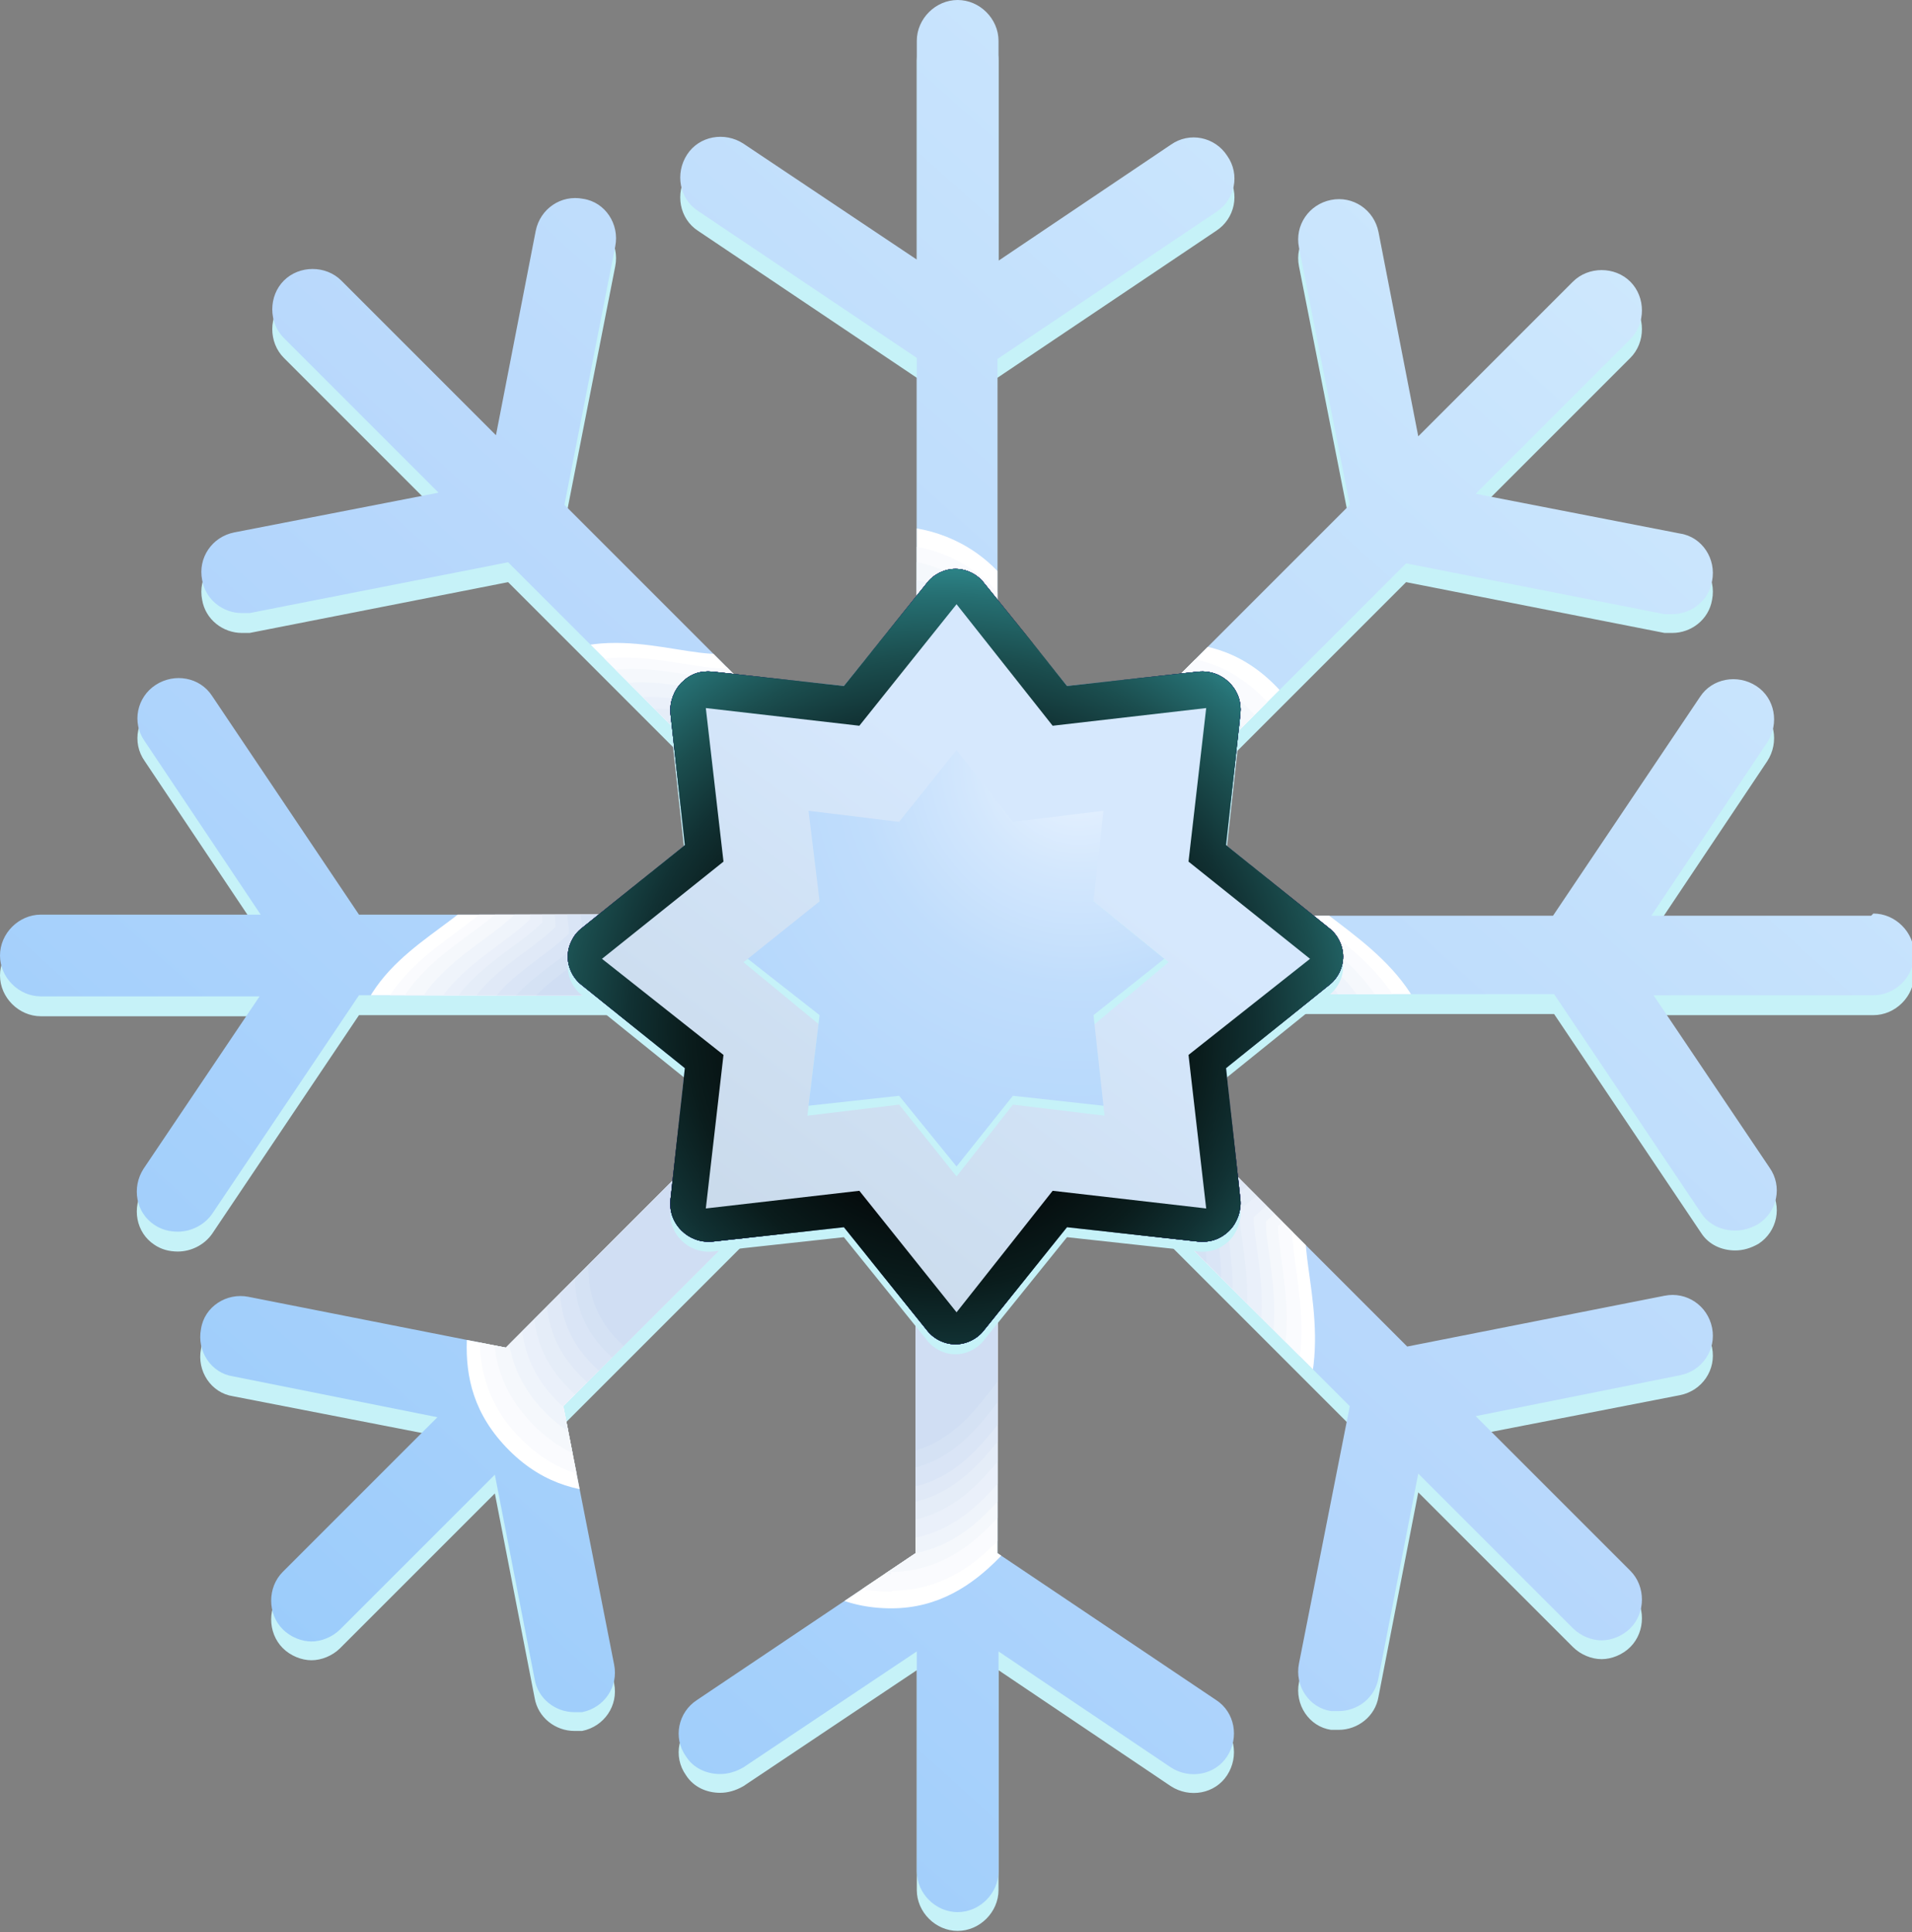 <?xml version="1.0" encoding="UTF-8"?><svg xmlns="http://www.w3.org/2000/svg" xmlns:xlink="http://www.w3.org/1999/xlink" viewBox="0 0 17.31 17.49"><rect x="0" y="0" width="17.31" height="17.49" fill="#808080" stroke="none"/><defs><style>.cls-1{fill:#1c1d4d;opacity:.55;}.cls-1,.cls-2,.cls-3,.cls-4,.cls-5,.cls-6,.cls-7,.cls-8,.cls-9,.cls-10,.cls-11,.cls-12,.cls-13,.cls-14,.cls-15,.cls-16,.cls-17,.cls-18,.cls-19,.cls-20,.cls-21,.cls-22,.cls-23,.cls-24,.cls-25,.cls-26,.cls-27,.cls-28,.cls-29{stroke-width:0px;}.cls-2{fill:#eff4fb;}.cls-3{fill:#2a2c73;opacity:.82;}.cls-4{fill:url(#_R_W_h_66);}.cls-5{fill:url(#_R_W_h_1068);}.cls-5,.cls-30{mix-blend-mode:screen;}.cls-6{fill:#f5f8fc;}.cls-31{isolation:isolate;}.cls-7{fill:#06060e;opacity:.09;}.cls-8{fill:#33358c;}.cls-9{fill:#dae5f6;}.cls-10{fill:none;}.cls-11{fill:url(#_R_W_h_5);}.cls-11,.cls-32{mix-blend-mode:multiply;}.cls-33{clip-path:url(#clippath-1);}.cls-12{fill:#0f0f27;opacity:.27;}.cls-13{fill:#d5e2f4;}.cls-14{fill:#131434;opacity:.36;}.cls-15{fill:#010101;opacity:0;}.cls-16{fill:#fff;}.cls-17{fill:url(#_R_W_h_4);}.cls-18{fill:#eaf0fa;}.cls-19{fill:#e5edf8;}.cls-20{fill:#fafbfe;}.cls-21{fill:#2e307f;opacity:.91;}.cls-34{clip-path:url(#clippath);}.cls-22{fill:#c6f2f8;}.cls-23{fill:#181940;opacity:.45;}.cls-24{fill:#d0def3;}.cls-25{fill:#0a0a1a;opacity:.18;}.cls-26{fill:#252766;opacity:.73;}.cls-27{fill:url(#_R_W_h_70);}.cls-28{fill:#212259;opacity:.64;}.cls-29{fill:#e0e9f7;}</style><linearGradient id="_R_W_h_66" x1="1.26" y1="16.86" x2="15.65" y2=".9" gradientUnits="userSpaceOnUse"><stop offset="0" stop-color="#94c9fb"/><stop offset=".51" stop-color="#b8d8fc"/><stop offset="1" stop-color="#d2ebfd"/></linearGradient><clipPath id="clippath"><path class="cls-10" d="M16.94,8.29h-1.99l1.05-1.57c.11-.17.07-.4-.1-.51-.17-.11-.4-.07-.51.1l-1.33,1.98h-4.52l3.19-3.19,2.34.46s.05,0,.07,0c.17,0,.33-.12.36-.3.04-.2-.09-.4-.29-.43l-1.85-.36,1.4-1.4c.14-.14.14-.38,0-.52s-.38-.14-.52,0l-1.4,1.4-.36-1.85c-.04-.2-.23-.33-.43-.29-.2.04-.33.23-.29.43l.46,2.33-3.19,3.19V3.25l1.98-1.33c.17-.11.22-.34.1-.51-.11-.17-.34-.22-.51-.1l-1.56,1.05V.37c0-.2-.17-.37-.37-.37s-.37.17-.37.37v1.98l-1.57-1.05c-.17-.11-.4-.07-.51.1-.11.17-.07.4.1.51l1.98,1.33v4.52l-3.19-3.19.46-2.34c.04-.2-.09-.4-.29-.43-.2-.04-.39.09-.43.29l-.36,1.85-1.4-1.4c-.14-.14-.38-.14-.52,0s-.14.38,0,.52l1.4,1.4-1.85.36c-.2.04-.33.23-.29.43.03.18.19.3.36.3.02,0,.05,0,.07,0l2.34-.46,3.19,3.19H3.25l-1.33-1.98c-.11-.17-.34-.21-.51-.1-.17.11-.22.34-.1.51l1.05,1.57H.37c-.2,0-.37.17-.37.37s.17.37.37.37h1.98l-1.05,1.56c-.11.17-.07.4.1.51.06.04.13.06.21.06.12,0,.24-.06.31-.16l1.33-1.98h4.52l-3.19,3.19-2.33-.46c-.2-.04-.4.09-.43.29-.04.2.09.4.29.43l1.85.37-1.4,1.4c-.14.14-.14.38,0,.52.07.07.17.11.26.11s.19-.04.26-.11l1.4-1.4.36,1.85c.03.18.19.3.36.3.02,0,.05,0,.07,0,.2-.04.33-.23.29-.43l-.46-2.34,3.19-3.19v4.52l-1.98,1.33c-.17.11-.22.34-.1.51.07.11.19.16.31.16.07,0,.14-.02.21-.06l1.57-1.05v1.99c0,.2.17.37.37.37s.37-.17.37-.37v-1.99l1.56,1.05c.17.11.4.07.51-.1.11-.17.07-.4-.1-.51l-1.98-1.33v-4.52l3.19,3.19-.46,2.33c-.04.2.09.4.29.43.02,0,.05,0,.07,0,.17,0,.33-.12.36-.3l.36-1.85,1.4,1.4c.07.07.17.11.26.11s.19-.04.26-.11c.14-.14.14-.38,0-.52l-1.4-1.4,1.85-.37c.2-.04.33-.23.29-.43-.04-.2-.23-.33-.43-.29l-2.33.46-3.19-3.19h4.52l1.33,1.98c.07.11.19.16.31.16.07,0,.14-.02.21-.06.17-.11.22-.34.1-.51l-1.05-1.56h1.99c.2,0,.37-.17.37-.37s-.17-.37-.37-.37Z"/></clipPath><linearGradient id="_R_W_h_4" x1="5.76" y1="12.71" x2="10.9" y2="5.51" gradientUnits="userSpaceOnUse"><stop offset="0" stop-color="#88adfa"/><stop offset=".01" stop-color="#88adfa"/><stop offset=".66" stop-color="#adc2fb"/></linearGradient><clipPath id="clippath-1"><path class="cls-10" d="M12.16,8.66c0-.1-.05-.2-.13-.26l-.93-.75.13-1.19c.01-.1-.02-.2-.1-.28-.07-.07-.17-.11-.28-.1l-1.19.13-.36-.45-.39-.48c-.06-.08-.16-.13-.26-.13s-.2.05-.26.13l-.75.93-1.19-.13c-.11-.01-.2.02-.28.1-.07.07-.11.18-.1.28l.13,1.19-.93.75c-.08.06-.13.16-.13.26s.05.2.13.26l.93.75-.13,1.19c-.01.1.02.2.1.28.07.07.17.11.28.1l1.19-.13.75.93c.06.08.16.13.26.13s.2-.05.26-.13l.75-.93,1.19.13c.1.01.2-.02.28-.1.07-.07.11-.18.1-.28l-.13-1.19.93-.75c.08-.06.13-.16.13-.26Z"/></clipPath><radialGradient id="_R_W_h_1068" cx="8.55" cy="9.32" fx="8.55" fy="9.32" r="4.93" gradientUnits="userSpaceOnUse"><stop offset="0" stop-color="#010101"/><stop offset=".2" stop-color="#010303"/><stop offset=".34" stop-color="#050c0d"/><stop offset=".47" stop-color="#0a1c1c"/><stop offset=".58" stop-color="#113133"/><stop offset=".69" stop-color="#1b4e4f"/><stop offset=".8" stop-color="#267073"/><stop offset=".9" stop-color="#34999d"/><stop offset=".99" stop-color="#44c7cc"/><stop offset="1" stop-color="#46cdd2"/></radialGradient><linearGradient id="_R_W_h_5" x1="5.46" y1="12.85" x2="11.32" y2="5.2" gradientUnits="userSpaceOnUse"><stop offset="0" stop-color="#c4d4e3"/><stop offset=".69" stop-color="#d6e8fd"/></linearGradient><radialGradient id="_R_W_h_70" cx="9.77" cy="6.91" fx="9.77" fy="6.91" r="9.14" gradientUnits="userSpaceOnUse"><stop offset="0" stop-color="#ebf4ff"/><stop offset=".11" stop-color="#d3e7fd"/><stop offset=".22" stop-color="#c0ddfc"/><stop offset=".31" stop-color="#badafc"/><stop offset=".97" stop-color="#95c9fb"/><stop offset="1" stop-color="#94c9fb"/></radialGradient></defs><g class="cls-31"><g id="Layer_2"><g id="Main_1"><path class="cls-22" d="M16.94,8.46h-1.99l1.05-1.57c.11-.17.07-.4-.1-.51-.17-.11-.4-.07-.51.1l-1.33,1.98h-4.52l3.19-3.19,2.34.46s.05,0,.07,0c.17,0,.33-.12.36-.3.04-.2-.09-.4-.29-.43l-1.85-.36,1.4-1.4c.14-.14.14-.38,0-.52s-.38-.14-.52,0l-1.4,1.4-.36-1.85c-.04-.2-.23-.33-.43-.29-.2.04-.33.23-.29.43l.46,2.33-3.19,3.19V3.42l1.98-1.33c.17-.11.22-.34.1-.51-.11-.17-.34-.22-.51-.1l-1.56,1.05V.55c0-.2-.17-.37-.37-.37s-.37.17-.37.37v1.98l-1.57-1.05c-.17-.11-.4-.07-.51.1-.11.17-.07.4.1.51l1.98,1.33v4.52l-3.19-3.19.46-2.34c.04-.2-.09-.4-.29-.43-.2-.04-.39.09-.43.29l-.36,1.85-1.4-1.4c-.14-.14-.38-.14-.52,0s-.14.38,0,.52l1.4,1.4-1.85.36c-.2.04-.33.23-.29.43.03.18.19.3.36.3.02,0,.05,0,.07,0l2.34-.46,3.19,3.19H3.25l-1.33-1.98c-.11-.17-.34-.21-.51-.1-.17.11-.22.34-.1.51l1.05,1.57H.37c-.2,0-.37.17-.37.37s.17.37.37.37h1.98l-1.05,1.56c-.11.17-.07.4.1.51.06.04.13.06.21.06.12,0,.24-.06.31-.16l1.33-1.98h4.52l-3.19,3.19-2.33-.46c-.2-.04-.4.09-.43.29-.04.2.09.4.29.43l1.85.36-1.4,1.4c-.14.14-.14.38,0,.52.07.07.17.11.26.11s.19-.04.26-.11l1.4-1.4.36,1.85c.03.18.19.3.36.3.02,0,.05,0,.07,0,.2-.04.33-.23.29-.43l-.46-2.34,3.19-3.19v4.52l-1.98,1.33c-.17.11-.22.34-.1.51.07.11.19.16.31.16.07,0,.14-.02.21-.06l1.57-1.05v1.99c0,.2.17.37.37.37s.37-.17.37-.37v-1.99l1.56,1.05c.17.11.4.07.51-.1.11-.17.07-.4-.1-.51l-1.98-1.33v-4.52l3.19,3.19-.46,2.33c-.04.2.09.4.29.43.02,0,.05,0,.07,0,.17,0,.33-.12.36-.3l.36-1.85,1.4,1.4c.07.07.17.11.26.11s.19-.04.26-.11c.14-.14.14-.38,0-.52l-1.4-1.4,1.85-.36c.2-.04.33-.23.29-.43-.04-.2-.23-.33-.43-.29l-2.33.46-3.19-3.19h4.52l1.33,1.98c.07.11.19.16.31.16.07,0,.14-.02.21-.06.17-.11.22-.34.1-.51l-1.05-1.56h1.99c.2,0,.37-.17.37-.37s-.17-.37-.37-.37Z"/><path class="cls-4" d="M16.94,8.29h-1.99l1.05-1.57c.11-.17.07-.4-.1-.51-.17-.11-.4-.07-.51.1l-1.33,1.98h-4.52l3.19-3.19,2.34.46s.05,0,.07,0c.17,0,.33-.12.36-.3.04-.2-.09-.4-.29-.43l-1.85-.36,1.4-1.4c.14-.14.14-.38,0-.52s-.38-.14-.52,0l-1.4,1.4-.36-1.85c-.04-.2-.23-.33-.43-.29-.2.04-.33.23-.29.43l.46,2.33-3.19,3.19V3.25l1.98-1.33c.17-.11.22-.34.1-.51-.11-.17-.34-.22-.51-.1l-1.56,1.05V.37c0-.2-.17-.37-.37-.37s-.37.17-.37.37v1.98l-1.57-1.05c-.17-.11-.4-.07-.51.1-.11.17-.07.4.1.51l1.98,1.33v4.52l-3.19-3.19.46-2.34c.04-.2-.09-.4-.29-.43-.2-.04-.39.09-.43.29l-.36,1.85-1.4-1.4c-.14-.14-.38-.14-.52,0s-.14.38,0,.52l1.4,1.4-1.85.36c-.2.04-.33.23-.29.43.03.18.19.3.36.3.02,0,.05,0,.07,0l2.34-.46,3.19,3.19H3.25l-1.33-1.98c-.11-.17-.34-.21-.51-.1-.17.11-.22.34-.1.51l1.05,1.57H.37c-.2,0-.37.17-.37.37s.17.37.37.37h1.98l-1.05,1.56c-.11.17-.07.4.1.51.06.04.13.06.21.06.12,0,.24-.06.31-.16l1.33-1.98h4.52l-3.19,3.19-2.33-.46c-.2-.04-.4.09-.43.29-.04.2.09.4.29.43l1.85.37-1.4,1.4c-.14.14-.14.38,0,.52.07.07.17.11.26.11s.19-.04.26-.11l1.4-1.4.36,1.85c.03.18.19.3.36.3.02,0,.05,0,.07,0,.2-.04.33-.23.29-.43l-.46-2.34,3.19-3.19v4.52l-1.98,1.33c-.17.11-.22.34-.1.51.07.11.19.16.31.16.07,0,.14-.02.21-.06l1.57-1.05v1.99c0,.2.17.37.37.37s.37-.17.37-.37v-1.99l1.56,1.05c.17.11.4.07.51-.1.11-.17.07-.4-.1-.51l-1.98-1.33v-4.52l3.19,3.19-.46,2.33c-.04.2.09.4.29.43.02,0,.05,0,.07,0,.17,0,.33-.12.36-.3l.36-1.85,1.4,1.4c.07.07.17.11.26.11s.19-.04.26-.11c.14-.14.14-.38,0-.52l-1.4-1.4,1.85-.37c.2-.04.33-.23.29-.43-.04-.2-.23-.33-.43-.29l-2.33.46-3.19-3.19h4.52l1.33,1.98c.07.11.19.16.31.16.07,0,.14-.02.21-.06.17-.11.22-.34.1-.51l-1.05-1.56h1.99c.2,0,.37-.17.37-.37s-.17-.37-.37-.37Z"/><g class="cls-34"><g class="cls-32"><path class="cls-16" d="M8.07,14.56c-.9,0-1.17-.77-1.55-1.15-.47-.01-1.26.37-1.91-.28s-.28-1.37-.28-1.91c-.31-.31-1.15-.7-1.15-1.55,0-.9.77-1.17,1.15-1.55,0-.39-.32-1.3.28-1.91.66-.66,1.45-.28,1.91-.29l.53-.66c.52-.66,1.53-.66,2.06,0l.52.66c.48.01,1.26-.37,1.91.28.64.64.28,1.39.28,1.91.31.31,1.15.7,1.15,1.55,0,.9-.77,1.17-1.15,1.55,0,.39.32,1.31-.28,1.91-.47.47-.97.36-1.07.38l-.85-.09c-.31.31-.7,1.15-1.55,1.15Z"/><path class="cls-20" d="M8.07,14.41c-.87,0-1.13-.74-1.5-1.11-.45,0-1.22.36-1.85-.27s-.28-1.33-.27-1.85c-.3-.3-1.11-.68-1.11-1.5,0-.87.75-1.14,1.11-1.5,0-.38-.31-1.26.27-1.85.64-.64,1.4-.27,1.85-.28l.51-.64c.51-.64,1.48-.64,1.99,0l.51.63c.47,0,1.22-.36,1.85.27.62.62.28,1.34.27,1.85.3.3,1.11.68,1.11,1.5,0,.87-.75,1.14-1.11,1.5,0,.38.31,1.27-.27,1.85-.46.46-.94.35-1.03.37l-.82-.09c-.3.3-.68,1.11-1.5,1.11Z"/><path class="cls-6" d="M8.07,14.25c-.84,0-1.09-.72-1.45-1.08-.44,0-1.18.35-1.79-.27-.6-.6-.27-1.28-.27-1.79-.29-.29-1.08-.65-1.08-1.45,0-.84.72-1.1,1.08-1.45,0-.36-.3-1.22.26-1.79.62-.62,1.36-.26,1.79-.27l.49-.62c.49-.62,1.43-.62,1.92,0l.49.61c.45,0,1.18-.35,1.79.27.6.6.27,1.3.27,1.79.29.29,1.08.65,1.08,1.45,0,.84-.72,1.1-1.08,1.45,0,.36.3,1.22-.27,1.79-.44.44-.91.34-1,.35l-.79-.09c-.29.29-.65,1.08-1.45,1.08Z"/><path class="cls-2" d="M8.07,14.09c-.81,0-1.06-.69-1.4-1.04-.42,0-1.14.33-1.73-.26-.58-.58-.26-1.24-.26-1.73-.28-.28-1.04-.63-1.04-1.4,0-.81.7-1.06,1.04-1.4,0-.35-.29-1.18.25-1.73.6-.6,1.31-.25,1.73-.26l.48-.59c.47-.6,1.38-.6,1.86,0l.47.59c.44,0,1.14-.33,1.73.26.57.58.26,1.25.26,1.73.28.28,1.04.63,1.04,1.4,0,.82-.7,1.06-1.04,1.4,0,.35.29,1.18-.26,1.73-.43.43-.88.33-.96.34l-.76-.09c-.28.28-.63,1.04-1.4,1.04Z"/><path class="cls-18" d="M8.07,13.94c-.78,0-1.02-.67-1.35-1-.41,0-1.1.32-1.67-.25-.56-.56-.25-1.2-.25-1.67-.27-.27-1-.61-1-1.35,0-.78.67-1.02,1-1.35,0-.34-.28-1.14.25-1.67.58-.58,1.26-.24,1.67-.25l.46-.57c.46-.58,1.34-.58,1.79,0l.46.57c.42,0,1.1-.32,1.67.25.55.56.25,1.21.25,1.67.27.27,1,.61,1,1.35,0,.79-.67,1.02-1,1.35,0,.34.28,1.14-.25,1.67-.41.41-.85.32-.93.33l-.74-.08c-.27.27-.61,1-1.35,1Z"/><path class="cls-19" d="M8.07,13.78c-.76,0-.98-.64-1.31-.97-.39,0-1.06.31-1.61-.24-.54-.54-.24-1.15-.24-1.61-.26-.26-.97-.59-.97-1.3,0-.76.65-.99.97-1.31,0-.33-.27-1.1.24-1.61.55-.55,1.22-.23,1.61-.24l.44-.55c.44-.55,1.29-.55,1.73,0l.44.55c.41,0,1.06-.31,1.61.24.53.54.24,1.16.24,1.61.26.26.97.59.97,1.31,0,.76-.65.99-.97,1.3,0,.33.27,1.1-.24,1.61-.4.4-.82.31-.9.32l-.71-.08c-.26.26-.59.97-1.3.97Z"/><path class="cls-29" d="M8.07,13.62c-.73,0-.94-.62-1.26-.93-.38,0-1.02.3-1.55-.23s-.23-1.11-.23-1.55c-.25-.25-.93-.56-.93-1.26,0-.73.62-.95.93-1.26,0-.31-.26-1.05.23-1.55.53-.53,1.17-.22,1.55-.23l.42-.53c.42-.53,1.24-.53,1.66,0l.42.53c.39,0,1.02-.3,1.55.23.51.52.23,1.12.23,1.55.25.25.93.56.93,1.26,0,.73-.62.95-.93,1.26,0,.31.26,1.06-.23,1.55-.38.38-.79.29-.86.31l-.68-.08c-.25.25-.56.93-1.26.93Z"/><path class="cls-9" d="M8.07,13.47c-.7,0-.91-.59-1.21-.89-.36,0-.98.29-1.49-.22s-.22-1.06-.22-1.49c-.24-.24-.89-.54-.89-1.21,0-.7.6-.91.89-1.21,0-.3-.25-1.01.22-1.48.51-.51,1.12-.21,1.49-.22l.41-.51c.41-.51,1.19-.51,1.6,0l.41.51c.37,0,.98-.29,1.49.22.49.5.22,1.08.22,1.49.24.24.89.54.89,1.21,0,.7-.6.91-.89,1.21,0,.3.25,1.02-.22,1.49-.37.37-.76.28-.83.29l-.66-.07c-.24.24-.54.89-1.21.89Z"/><path class="cls-13" d="M8.07,13.31c-.67,0-.87-.57-1.16-.86-.35,0-.94.27-1.42-.21s-.21-1.02-.21-1.42c-.23-.23-.86-.52-.86-1.16,0-.67.58-.87.86-1.16,0-.29-.24-.97.21-1.42.49-.49,1.08-.21,1.43-.21l.39-.49c.39-.49,1.14-.49,1.53,0l.39.49c.36,0,.94-.28,1.42.21.47.48.21,1.03.21,1.42.23.23.86.52.86,1.16,0,.67-.57.87-.86,1.16,0,.29.24.97-.21,1.42-.35.35-.72.27-.79.28l-.63-.07c-.23.23-.52.86-1.16.86Z"/><path class="cls-24" d="M8.07,13.16c-.64,0-.83-.55-1.11-.82-.33,0-.9.26-1.36-.2s-.2-.98-.2-1.36c-.22-.22-.82-.5-.82-1.11,0-.64.55-.84.82-1.11,0-.28-.23-.93.2-1.36.47-.47,1.03-.2,1.36-.2l.37-.47c.37-.47,1.09-.47,1.47,0l.37.47c.34,0,.9-.26,1.36.2.45.46.2.99.2,1.36.22.22.82.5.82,1.11,0,.64-.55.84-.82,1.11,0,.28.23.93-.2,1.36-.34.34-.69.26-.76.27l-.6-.07c-.22.22-.5.82-1.11.82Z"/></g></g><path class="cls-22" d="M12.16,8.75c0-.1-.05-.2-.13-.26l-.93-.75.13-1.19c.01-.1-.02-.2-.1-.28-.07-.07-.17-.11-.28-.1l-1.19.13-.75-.93c-.06-.08-.16-.13-.26-.13s-.2.05-.26.13l-.75.93-1.19-.13c-.11-.01-.2.02-.28.1-.07.07-.11.17-.1.28l.13,1.19-.93.75c-.08.06-.13.16-.13.26s.05.2.13.26l.93.75-.13,1.19c-.01.1.02.2.1.28.07.07.17.11.28.1l1.19-.13.75.93c.06.08.16.13.26.13s.2-.05.26-.13l.75-.93,1.19.13c.1.01.2-.02.28-.1.07-.07.11-.18.1-.28l-.13-1.19.93-.75c.08-.06.13-.16.13-.26Z"/><path class="cls-17" d="M12.16,8.66c0-.1-.05-.2-.13-.26l-.93-.75.13-1.19c.01-.1-.02-.2-.1-.28-.07-.07-.17-.11-.28-.1l-1.19.13-.75-.93c-.06-.08-.16-.13-.26-.13s-.2.05-.26.13l-.75.93-1.19-.13c-.11-.01-.2.02-.28.1-.07.07-.11.18-.1.28l.13,1.19-.93.75c-.08.06-.13.16-.13.26s.05.2.13.26l.93.75-.13,1.19c-.01.1.02.2.1.28.07.07.17.11.28.1l1.19-.13.75.93c.06.08.16.13.26.13s.2-.05.26-.13l.75-.93,1.19.13c.1.01.2-.02.28-.1.07-.07.11-.18.1-.28l-.13-1.19.93-.75c.08-.06.13-.16.13-.26Z"/><g class="cls-33"><g class="cls-30"><path class="cls-15" d="M7.63,13.05v-1.91l-1.35,1.35s-1.12-1.08-1.45-1.45l1.35-1.35h-1.91c-.12-1.19-.08-1.23,0-2.05h1.91l-1.35-1.35c1.27-1.45.92-.94,1.45-1.45l1.35,1.35v-1.91c1.53-.18,1.2,0,2.05,0v1.91l1.35-1.35c1.45,1.27.94.92,1.45,1.45l-1.35,1.35h1.91c.09.97.12.91,0,2.05h-1.91l1.35,1.35s-1.07,1.12-1.45,1.45l-1.35-1.35v1.91c-1.14.12-1.03.1-2.05,0Z"/><path class="cls-7" d="M12.96,7.7c.09.89.11.87,0,1.92h-1.99l1.41,1.41s-1,1.04-1.36,1.36l-1.41-1.41v1.99c-1.05.11-.98.09-1.92,0v-1.99l-1.41,1.41s-1.05-1-1.36-1.36l1.41-1.41h-1.99c-.11-1.09-.07-1.17,0-1.92h1.99l-1.41-1.41c1.17-1.33.86-.88,1.36-1.36l1.41,1.41v-1.99c1.4-.17,1.13,0,1.92,0v1.99l1.41-1.41c1.33,1.16.88.86,1.36,1.36l-1.41,1.41h1.99Z"/><path class="cls-25" d="M12.88,7.76c.08.81.1.84,0,1.79h-2.07l1.46,1.46s-.93.97-1.26,1.26l-1.46-1.46v2.07c-.95.1-.93.08-1.79,0v-2.07l-1.46,1.46s-.97-.93-1.26-1.26l1.46-1.46h-2.07c-.1-.99-.07-1.1,0-1.79h2.07l-1.46-1.46c1.06-1.21.8-.82,1.26-1.26l1.46,1.46v-2.07c1.27-.15,1.07,0,1.79,0v2.07l1.46-1.46c1.21,1.06.82.8,1.26,1.26l-1.46,1.46h2.07Z"/><path class="cls-12" d="M12.8,7.83c.07.73.09.8,0,1.65h-2.14l1.52,1.52s-.85.89-1.17,1.17l-1.52-1.52v2.14c-.86.09-.89.07-1.65,0v-2.14l-1.52,1.52s-.9-.86-1.17-1.17l1.52-1.52h-2.14c-.09-.89-.06-1.03,0-1.65h2.14l-1.52-1.52c.96-1.09.74-.76,1.17-1.17l1.52,1.52v-2.14c1.14-.14,1,0,1.65,0v2.14l1.52-1.52c1.09.96.76.74,1.17,1.17l-1.52,1.52h2.14Z"/><path class="cls-14" d="M12.71,7.9c.06.65.08.76,0,1.52h-2.22l1.57,1.57c-.05.06-.78.82-1.08,1.08l-1.57-1.57v2.22c-.76.08-.84.07-1.52,0v-2.22l-1.57,1.57c-.06-.05-.82-.78-1.08-1.08l1.57-1.57h-2.22c-.08-.79-.05-.96,0-1.52h2.22l-1.57-1.57c.85-.98.68-.7,1.08-1.08l1.57,1.57v-2.22c1.01-.12.94,0,1.52,0v2.22l1.57-1.57c.98.85.7.68,1.08,1.08l-1.57,1.57h2.22Z"/><path class="cls-23" d="M12.63,7.96c.05.57.07.72,0,1.39h-2.3l1.63,1.63c-.06.07-.71.74-.98.98l-1.63-1.63v2.3c-.67.07-.79.06-1.39,0v-2.3l-1.63,1.63c-.07-.06-.74-.71-.98-.98l1.63-1.63h-2.3c-.07-.69-.05-.9,0-1.39h2.3l-1.63-1.63c.75-.86.62-.64.98-.98l1.63,1.63v-2.3c.88-.1.88,0,1.39,0v2.3l1.63-1.63c.86.75.64.62.98.98l-1.63,1.63h2.3Z"/><path class="cls-1" d="M12.55,8.03c.05.49.06.68,0,1.25h-2.37l1.68,1.68c-.07.08-.63.67-.89.89l-1.68-1.68v2.37c-.57.06-.74.05-1.25,0v-2.37l-1.68,1.68c-.08-.07-.67-.63-.89-.89l1.68-1.68h-2.37c-.06-.59-.04-.83,0-1.25h2.37l-1.68-1.68c.65-.74.56-.59.89-.89l1.68,1.68v-2.37c.75-.09.81,0,1.25,0v2.37l1.68-1.68c.74.65.59.56.89.89l-1.68,1.68h2.37Z"/><path class="cls-28" d="M12.46,8.1c.04.41.05.64,0,1.12h-2.45l1.73,1.73c-.08.1-.56.59-.79.79l-1.73-1.73v2.45c-.48.05-.69.04-1.12,0v-2.45l-1.73,1.73c-.1-.08-.59-.56-.79-.79l1.73-1.73h-2.45c-.05-.49-.03-.76,0-1.12h2.45l-1.73-1.73c.54-.62.5-.53.79-.79l1.73,1.73v-2.45c.62-.07.75,0,1.12,0v2.45l1.73-1.73c.62.54.53.5.79.79l-1.73,1.73h2.45Z"/><path class="cls-26" d="M12.38,8.16c.03.34.04.61,0,.99h-2.53l1.79,1.79c-.09.11-.49.52-.7.7l-1.79-1.79v2.53c-.38.04-.64.03-.99,0v-2.53l-1.79,1.79c-.11-.09-.52-.49-.7-.7l1.79-1.79h-2.53c-.04-.4-.03-.69,0-.99h2.53l-1.79-1.79c.44-.5.44-.47.7-.7l1.79,1.79v-2.53c.49-.06.68,0,.99,0v2.53l1.79-1.79c.51.44.47.44.7.7l-1.79,1.79h2.53Z"/><path class="cls-3" d="M12.3,8.23c.02.26.03.57,0,.86h-2.6l1.84,1.84c-.1.12-.41.44-.61.61l-1.84-1.84v2.6c-.29.03-.59.02-.86,0v-2.6l-1.84,1.84c-.12-.1-.44-.41-.61-.61l1.84-1.84h-2.6c-.03-.3-.02-.63,0-.86h2.6l-1.84-1.84c.34-.39.39-.41.61-.61l1.84,1.84v-2.6c.36-.04.62,0,.86,0v2.6l1.84-1.84c.39.34.41.39.61.61l-1.84,1.84h2.6Z"/><path class="cls-21" d="M12.21,8.29c.02.18.02.53,0,.72h-2.68l1.9,1.9c-.12.14-.34.37-.51.51l-1.9-1.9v2.68c-.19.02-.54.02-.72,0v-2.68l-1.9,1.9c-.14-.12-.37-.34-.51-.51l1.9-1.9h-2.68c-.02-.2-.01-.56,0-.72h2.68l-1.9-1.9c.23-.27.33-.35.51-.51l1.9,1.9v-2.68c.23-.02.56,0,.72,0v2.68l1.9-1.9c.27.23.35.33.51.51l-1.9,1.9h2.68Z"/><path class="cls-8" d="M12.13,8.36h-2.76l1.95-1.95c-.13-.15-.27-.29-.42-.42l-1.95,1.95v-2.76c-.1,0-.49,0-.59,0v2.76l-1.95-1.95c-.15.13-.29.27-.42.42l1.95,1.95h-2.76c0,.1,0,.49,0,.59h2.76l-1.95,1.95c.13.15.27.29.42.42l1.95-1.95v2.76c.1,0,.49,0,.59,0v-2.76l1.95,1.95c.15-.13.29-.27.42-.42l-1.95-1.95h2.76c0-.1,0-.49,0-.59Z"/></g><path class="cls-5" d="M13.56,8.33c0,2.73-2.21,4.93-4.93,4.93s-4.93-2.21-4.93-4.93,2.21-4.93,4.93-4.93,4.93,2.21,4.93,4.93Z"/><polygon class="cls-11" points="7.78 10.78 6.39 10.94 6.55 9.55 5.45 8.68 6.55 7.8 6.39 6.41 7.78 6.57 8.66 5.47 9.53 6.57 10.92 6.41 10.76 7.8 11.86 8.68 10.76 9.55 10.92 10.94 9.53 10.78 8.66 11.88 7.78 10.78"/></g><polygon class="cls-22" points="10.58 8.71 9.9 8.16 9.92 7.46 9.17 7.52 8.66 6.88 8.14 7.52 7.37 7.44 7.44 8.19 6.73 8.71 7.41 9.27 7.31 10.1 8.14 10 8.66 10.65 9.17 10 10 10.1 9.9 9.28 10.58 8.71"/><polygon class="cls-27" points="10.54 8.68 9.9 8.16 9.99 7.34 9.17 7.44 8.66 6.79 8.14 7.44 7.32 7.34 7.42 8.16 6.77 8.68 7.42 9.19 7.32 10.01 8.14 9.92 8.66 10.56 9.17 9.92 9.99 10.01 9.9 9.19 10.54 8.68"/></g></g></g></svg>